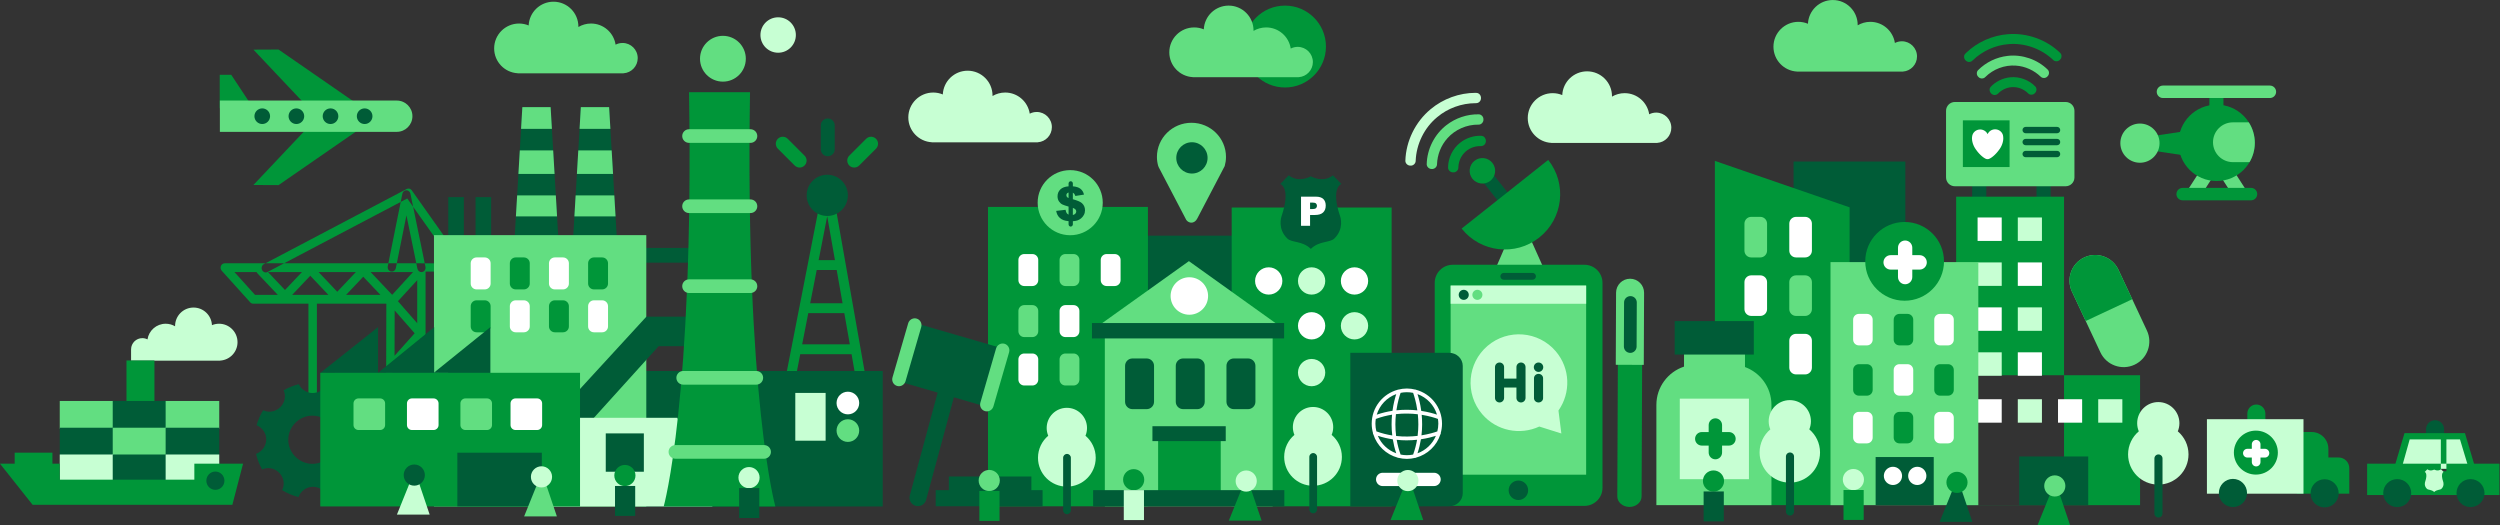 <?xml version="1.0" encoding="UTF-8"?>
<svg width="2531px" height="532px" viewBox="0 0 2531 532" version="1.1" xmlns="http://www.w3.org/2000/svg" xmlns:xlink="http://www.w3.org/1999/xlink">
    <rect x="0" y="0" width="2531" height="532" fill="#333333" stroke="none"/>
    <!-- Generator: Sketch 49 (51002) - http://www.bohemiancoding.com/sketch -->
    <title>NORTAL_Illustrations_V2_P_Seamless Society</title>
    <desc>Created with Sketch.</desc>
    <defs></defs>
    <g id="Page-1" stroke="none" stroke-width="1" fill="none" fill-rule="evenodd">
        <g id="NORTAL_Illustrations_V2_P_Seamless-Society" transform="translate(-1, -68)">
            <path d="M646.63,126.855 C646.63,118.366 639.771,111.497 631.284,111.497 C628.732,111.497 626.341,112.121 624.225,113.212 C622.39,101.11 611.97,91.82 599.345,91.82 C594.665,91.82 590.301,93.119 586.551,95.331 L586.563,94.938 C586.563,81.005 575.267,69.727 561.365,69.727 C547.83,69.727 536.823,80.381 536.203,93.764 C533.21,92.515 529.93,91.822 526.491,91.822 C512.57,91.822 501.28,103.106 501.28,117.008 C501.28,130.465 511.838,141.438 525.112,142.158 L525.112,142.227 L632.314,142.227 L632.314,142.174 C640.316,141.635 646.63,134.993 646.63,126.855" id="Fill-1" fill="#62DE81"></path>
            <path d="M1301.94,73.676 C1324.83,73.676 1343.39,92.234 1343.39,115.126 C1343.39,138.019 1324.83,156.577 1301.94,156.577 C1279.04,156.577 1260.49,138.019 1260.49,115.126 C1260.49,92.234 1279.04,73.676 1301.94,73.676" id="Fill-2" fill="#009639"></path>
            <path d="M1330.15,130.803 C1330.15,122.313 1323.29,115.444 1314.8,115.444 C1312.25,115.444 1309.86,116.068 1307.74,117.16 C1305.91,105.058 1295.49,95.768 1282.86,95.768 C1278.18,95.768 1273.81,97.066 1270.06,99.279 L1270.08,98.886 C1270.08,84.953 1258.78,73.674 1244.88,73.674 C1231.34,73.674 1220.34,84.329 1219.72,97.711 C1216.72,96.462 1213.44,95.77 1210,95.77 C1196.08,95.77 1184.8,107.054 1184.8,120.955 C1184.8,134.413 1195.35,145.385 1208.63,146.106 L1208.63,146.175 L1315.83,146.175 L1315.83,146.122 C1323.83,145.583 1330.15,138.941 1330.15,130.803" id="Fill-3" fill="#62DE81"></path>
            <path d="M732.876,104.269 C745.685,104.269 756.069,114.652 756.069,127.461 C756.069,140.27 745.685,150.653 732.876,150.653 C720.068,150.653 709.684,140.27 709.684,127.461 C709.684,114.652 720.068,104.269 732.876,104.269" id="Fill-4" fill="#62DE81"></path>
            <path d="M788.801,85.519 C798.702,85.519 806.729,93.546 806.729,103.447 C806.729,113.349 798.702,121.376 788.801,121.376 C778.899,121.376 770.872,113.349 770.872,103.447 C770.872,93.546 778.899,85.519 788.801,85.519" id="Fill-5" fill="#C7FFD3"></path>
            <path d="M1941.79,125.148 C1941.79,116.658 1934.94,109.79 1926.45,109.79 C1923.9,109.79 1921.51,110.413 1919.39,111.505 C1917.55,99.403 1907.13,90.112 1894.51,90.112 C1889.83,90.112 1885.46,91.411 1881.71,93.624 L1881.72,93.231 C1881.72,79.3 1870.43,68.02 1856.53,68.02 C1842.99,68.02 1831.98,78.674 1831.36,92.057 C1828.37,90.807 1825.09,90.114 1821.65,90.114 C1807.73,90.114 1796.44,101.398 1796.44,115.3 C1796.44,128.758 1807,139.73 1820.27,140.451 L1820.27,140.52 L1927.48,140.52 L1927.48,140.467 C1935.48,139.93 1941.79,133.286 1941.79,125.148" id="Fill-6" fill="#62DE81"></path>
            <path d="M1065.92,196.719 C1065.92,188.229 1059.06,181.36 1050.58,181.36 C1048.02,181.36 1045.63,181.984 1043.52,183.076 C1041.68,170.974 1031.26,161.683 1018.64,161.683 C1013.96,161.683 1009.59,162.982 1005.84,165.195 L1005.85,164.802 C1005.85,150.869 994.56,139.588 980.66,139.588 C967.122,139.588 956.114,150.245 955.494,163.625 C952.502,162.376 949.223,161.683 945.783,161.683 C931.864,161.683 920.573,172.968 920.573,186.869 C920.573,200.327 931.131,211.299 944.403,212.02 L944.403,212.089 L1051.61,212.089 L1051.61,212.036 C1059.61,211.499 1065.92,204.856 1065.92,196.719" id="Fill-7" fill="#C7FFD3"></path>
            <path d="M2033.96,102.611 C2053.22,101.089 2072.98,108.155 2086.83,121.632 C2088.65,123.476 2088.44,126.721 2086.54,128.436 C2084.81,130.503 2081.32,130.568 2079.5,128.574 C2067.66,117.333 2051,111.331 2034.7,112.661 C2021.16,113.632 2008.08,119.562 1998.31,128.981 C1997.45,129.879 1996.34,130.623 1995.06,130.692 C1991.84,131.093 1988.83,127.751 1989.51,124.593 C1989.69,123.46 1990.41,122.515 1991.24,121.755 C2002.67,110.65 2018.07,103.775 2033.96,102.611" id="Fill-8" fill="#009639"></path>
            <path d="M2033.64,124.573 C2048.39,122.866 2063.76,128.197 2074.28,138.672 C2075.92,140.528 2075.74,143.571 2073.94,145.265 C2072.3,147.296 2068.96,147.551 2067.08,145.727 C2060.34,139.182 2051.27,135.06 2041.89,134.438 C2030.49,133.578 2018.9,137.981 2010.85,146.063 C2008.99,148.048 2005.51,147.851 2003.81,145.762 C2001.99,144.063 2001.81,140.933 2003.54,139.104 C2011.52,131.008 2022.35,125.815 2033.64,124.573" id="Fill-9" fill="#62DE81"></path>
            <path d="M2035.98,146.27 C2045.28,145.275 2054.94,148.776 2061.47,155.472 C2063.26,157.315 2063.08,160.487 2061.22,162.21 C2059.53,164.277 2056.14,164.438 2054.28,162.526 C2050.6,158.801 2045.52,156.47 2040.28,156.224 C2034.32,155.839 2028.32,158.233 2024.13,162.445 C2023.1,163.618 2021.56,164.342 2019.98,164.168 C2016.32,163.941 2013.74,159.064 2016.24,156.107 C2021.3,150.543 2028.52,147.061 2035.98,146.27" id="Fill-10" fill="#009639"></path>
            <path d="M1693.05,197.348 C1693.05,188.859 1686.19,181.99 1677.71,181.99 C1675.15,181.99 1672.76,182.614 1670.65,183.705 C1668.81,171.604 1658.39,162.313 1645.77,162.313 C1641.09,162.313 1636.72,163.612 1632.97,165.824 L1632.99,165.432 C1632.99,151.498 1621.69,140.22 1607.79,140.22 C1594.25,140.22 1583.24,150.875 1582.63,164.257 C1579.63,163.008 1576.35,162.315 1572.91,162.315 C1558.99,162.315 1547.7,173.599 1547.7,187.501 C1547.7,200.958 1558.26,211.931 1571.53,212.651 L1571.53,212.72 L1678.74,212.72 L1678.74,212.667 C1686.74,212.128 1693.05,205.486 1693.05,197.348" id="Fill-11" fill="#C7FFD3"></path>
            <polyline id="Fill-12" fill="#62DE81" points="1551.4 311.917 1564.51 341.155 1514.6 341.155 1527.2 311.917 1551.4 311.917"></polyline>
            <polyline id="Fill-13" fill="#005C37" points="1500.94 250.448 1511.05 242.424 1543.14 282.87 1533.03 290.894 1500.94 250.448"></polyline>
            <path d="M1480.77,299.415 C1499.96,323.614 1535.14,327.676 1559.35,308.479 C1583.55,289.275 1587.6,254.098 1568.41,229.896" id="Fill-14" fill="#009639"></path>
            <path d="M1493.75,230.831 C1499.33,226.398 1507.45,227.329 1511.88,232.91 C1516.32,238.492 1515.39,246.61 1509.81,251.043 C1504.23,255.477 1496.11,254.545 1491.67,248.964 C1487.24,243.383 1488.17,235.264 1493.75,230.831" id="Fill-15" fill="#009639"></path>
            <path d="M1449.33,178.587 C1433.94,191.34 1424.36,210.835 1423.79,230.828 C1423.77,233.507 1426.27,235.767 1428.91,235.674 C1431.69,235.958 1434.33,233.491 1434.24,230.7 C1434.93,213.81 1442.96,197.35 1456.02,186.581 C1466.77,177.541 1480.76,172.506 1494.8,172.46 C1496.09,172.506 1497.45,172.249 1498.46,171.38 C1501.13,169.354 1500.95,164.711 1498.18,162.85 C1497.22,162.145 1496,161.963 1494.85,161.993 C1478.36,161.995 1461.96,167.998 1449.33,178.587" id="Fill-16" fill="#C7FFD3"></path>
            <path d="M1465.4,194.66 C1453.22,204.028 1445.66,219.066 1445.4,234.424 C1445.52,236.993 1447.85,239.124 1450.4,239.081 C1453.08,239.404 1455.74,237.188 1455.83,234.478 C1456.11,224.759 1459.87,215.16 1466.39,207.932 C1474.23,199.081 1486.02,193.989 1497.82,194.18 C1500.62,194.314 1503.07,191.656 1502.83,188.882 C1502.95,186.303 1500.82,183.851 1498.22,183.745 C1486.46,183.488 1474.68,187.448 1465.4,194.66" id="Fill-17" fill="#62DE81"></path>
            <path d="M1623.37,561.846 C1623.37,571.962 1615.17,580.158 1605.06,580.158 L1471.82,580.158 C1461.7,580.158 1453.51,571.962 1453.51,561.846 L1453.51,354.35 C1453.51,344.238 1461.7,336.043 1471.82,336.043 L1605.06,336.043 C1615.17,336.043 1623.37,344.238 1623.37,354.35 L1623.37,561.846 Z M1479.31,212.454 C1471.68,218.425 1467.04,227.986 1467.02,237.669 C1467.02,240.318 1469.44,242.551 1472.06,242.484 C1474.8,242.803 1477.45,240.47 1477.45,237.719 C1477.5,232.291 1479.59,226.904 1483.29,222.943 C1487.44,218.368 1493.62,215.812 1499.77,215.914 C1501.38,216.044 1503.04,215.478 1504.09,214.21 C1506.65,211.388 1505.05,205.915 1501.06,205.522 C1493.29,205.042 1485.42,207.664 1479.31,212.454 Z" id="Fill-18" fill="#009639"></path>
            <polygon id="Fill-19" fill="#62DE81" points="1469.63 548.572 1606.81 548.572 1606.81 357.115 1469.63 357.115"></polygon>
            <polygon id="Fill-20" fill="#C7FFD3" points="1469.63 375.535 1606.81 375.535 1606.81 357.115 1469.63 357.115"></polygon>
            <path d="M1555.98,347.74 C1555.98,349.648 1554.44,351.194 1552.53,351.194 L1523.42,351.194 C1521.51,351.194 1519.96,349.648 1519.96,347.74 C1519.96,345.831 1521.51,344.286 1523.42,344.286 L1552.53,344.286 C1554.44,344.286 1555.98,345.831 1555.98,347.74" id="Fill-21" fill="#005C37"></path>
            <path d="M1538.22,554.494 C1543.67,554.494 1548.09,558.913 1548.09,564.363 C1548.09,569.813 1543.67,574.232 1538.22,574.232 C1532.77,574.232 1528.35,569.813 1528.35,564.363 C1528.35,558.913 1532.77,554.494 1538.22,554.494" id="Fill-22" fill="#005C37"></path>
            <path d="M1576.04,423.643 C1558.48,403.068 1527.56,400.625 1506.98,418.184 C1486.41,435.743 1483.96,466.659 1501.52,487.236 C1516.13,504.345 1539.95,508.867 1559.39,499.827 L1581.72,506.87 L1578.78,483.624 C1591.38,465.769 1590.87,441.031 1576.04,423.643" id="Fill-23" fill="#C7FFD3"></path>
            <path d="M1496.71,361.395 C1499.52,361.395 1501.8,363.677 1501.8,366.493 C1501.8,369.309 1499.52,371.591 1496.71,371.591 C1493.89,371.591 1491.61,369.309 1491.61,366.493 C1491.61,363.677 1493.89,361.395 1496.71,361.395" id="Fill-24" fill="#62DE81"></path>
            <path d="M1482.89,361.395 C1485.71,361.395 1487.99,363.677 1487.99,366.493 C1487.99,369.309 1485.71,371.591 1482.89,371.591 C1480.07,371.591 1477.79,369.309 1477.79,366.493 C1477.79,363.677 1480.07,361.395 1482.89,361.395" id="Fill-25" fill="#005C37"></path>
            <path d="M1540.85,434.997 C1538.31,434.997 1536.24,437.059 1536.24,439.604 L1536.24,451.281 L1523.74,451.281 L1523.74,439.604 C1523.74,437.059 1521.68,434.997 1519.14,434.997 C1516.59,434.997 1514.53,437.059 1514.53,439.604 L1514.53,470.857 C1514.53,473.397 1516.59,475.46 1519.14,475.46 C1521.68,475.46 1523.74,473.397 1523.74,470.857 L1523.74,460.325 L1536.24,460.325 L1536.24,470.857 C1536.24,473.397 1538.31,475.46 1540.85,475.46 C1543.39,475.46 1545.45,473.397 1545.45,470.857 L1545.45,439.604 C1545.45,437.059 1543.39,434.997 1540.85,434.997 Z M1558.61,446.508 C1556.07,446.508 1554.01,448.458 1554.01,450.868 L1554.01,471.106 C1554.01,473.512 1556.07,475.462 1558.61,475.462 C1561.16,475.462 1563.22,473.512 1563.22,471.106 L1563.22,450.868 C1563.22,448.458 1561.16,446.508 1558.61,446.508 Z" id="Fill-26" fill="#005C37"></path>
            <path d="M1558.61,434.997 C1561.25,434.997 1563.38,437.132 1563.38,439.765 C1563.38,442.399 1561.25,444.534 1558.61,444.534 C1555.98,444.534 1553.84,442.399 1553.84,439.765 C1553.84,437.132 1555.98,434.997 1558.61,434.997" id="Fill-27" fill="#005C37"></path>
            <path d="M870.819,235.558 C868.06,238.315 863.585,238.315 860.825,235.558 C858.066,232.8 858.066,228.323 860.825,225.566 L877.878,208.514 C880.635,205.751 885.11,205.751 887.869,208.514 C890.629,211.271 890.629,215.748 887.869,218.508 L870.819,235.558 Z M805.541,235.558 C808.3,238.315 812.775,238.315 815.532,235.558 C818.292,232.8 818.292,228.323 815.532,225.566 L798.48,208.514 C795.723,205.751 791.248,205.751 788.487,208.514 C785.728,211.271 785.728,215.748 788.487,218.508 L805.541,235.558 Z" id="Fill-28" fill="#009639"></path>
            <path d="M846.079,219.125 C846.079,223.028 842.915,226.194 839.013,226.194 C835.111,226.194 831.947,223.028 831.947,219.125 L831.947,195.013 C831.947,191.111 835.111,187.945 839.013,187.945 C842.915,187.945 846.079,191.111 846.079,195.013 L846.079,219.125" id="Fill-29" fill="#005C37"></path>
            <path d="M804.741,459.427 L811.164,426.58 L863.109,426.58 L868.905,459.427 L804.741,459.427 Z M838.472,286.962 L846.308,331.375 L829.785,331.375 L838.472,286.962 Z M827.835,341.353 L848.071,341.353 L854.012,375.028 L821.248,375.028 L827.835,341.353 Z M819.296,385.005 L855.773,385.005 L861.349,416.601 L813.116,416.601 L819.297,385.005 L819.296,385.005 Z M879.642,462.855 L847.301,279.589 C846.881,277.203 844.808,275.468 842.388,275.468 L834.658,275.468 C832.272,275.468 830.219,277.154 829.761,279.497 L793.785,463.453 C793.5,464.914 793.882,466.43 794.831,467.584 C795.778,468.735 797.192,469.402 798.682,469.402 L874.901,469.402 C877.658,469.402 879.891,467.166 879.891,464.413 C879.889,463.87 879.804,463.349 879.642,462.855 Z" id="Fill-30" fill="#009639"></path>
            <path d="M838.523,244.901 C850.049,244.901 859.393,254.245 859.393,265.771 C859.393,277.296 850.049,286.64 838.523,286.64 C826.998,286.64 817.654,277.296 817.654,265.771 C817.654,254.245 826.998,244.901 838.523,244.901" id="Fill-31" fill="#005C37"></path>
            <path d="M222.777,395.747 C220.227,395.747 217.795,396.264 215.576,397.188 C215.117,387.27 206.957,379.366 196.92,379.366 C186.613,379.366 178.24,387.728 178.24,398.061 L178.248,398.349 C175.467,396.71 172.232,395.747 168.763,395.747 C159.4,395.747 151.674,402.636 150.314,411.611 C148.745,410.801 146.972,410.335 145.079,410.335 C138.838,410.335 133.791,415.347 133.708,421.569 L133.698,421.569 L133.698,433.157 L149.55,433.157 L149.55,433.118 L223.8,433.118 L223.8,433.068 C233.643,432.533 241.469,424.397 241.469,414.421 C241.469,404.112 233.096,395.747 222.777,395.747" id="Fill-32" fill="#C7FFD3"></path>
            <path d="M1662.94,570.596 C1662.92,576.49 1657.39,581.251 1650.6,581.226 C1643.81,581.192 1638.32,576.39 1638.35,570.494 L1638.98,420.668 C1639,414.775 1644.53,410.018 1651.32,410.043 C1658.11,410.073 1663.59,414.877 1663.57,420.771 L1662.94,570.596 Z M129.054,478.967 L157.345,478.967 L157.345,432.91 L129.054,432.91 L129.054,478.967 Z" id="Fill-33" fill="#009639"></path>
            <path d="M1665.13,437.407 L1665.16,436.88 L1665.47,364.422 C1665.5,356.59 1659.18,350.217 1651.35,350.186 C1643.52,350.15 1637.15,356.474 1637.11,364.302 L1636.81,436.763 L1636.83,437.29 L1665.13,437.407" id="Fill-34" fill="#62DE81"></path>
            <path d="M650.13,580.77 L894.659,580.77 L894.659,443.593 L650.13,443.593 L650.13,580.77 Z M1657.89,418.871 C1657.88,422.417 1654.98,425.29 1651.43,425.271 C1647.88,425.258 1645.01,422.364 1645.02,418.813 L1645.21,374.181 C1645.22,370.63 1648.12,367.762 1651.67,367.78 C1655.22,367.794 1658.09,370.688 1658.08,374.236 L1657.89,418.871 Z" id="Fill-35" fill="#005C37"></path>
            <polygon id="Fill-36" fill="#009639" points="313.261 469.264 321.814 469.264 321.814 370.573 313.261 370.573"></polygon>
            <path d="M292.838,513.193 C292.838,499.898 303.935,488.803 317.233,488.803 C330.528,488.803 341.625,499.898 341.625,513.193 C341.625,526.493 330.528,537.592 317.233,537.592 C303.935,537.592 292.838,526.493 292.838,513.193 Z M260.222,527.516 C261.525,533.117 263.627,538.407 266.403,543.265 C268.315,542.404 270.425,541.927 272.63,541.927 C281.112,541.927 288.196,549.005 288.196,557.494 C288.196,559.884 287.629,562.17 286.63,564.213 C291.689,567.343 297.263,569.73 303.2,571.218 C305.37,565.212 311.173,560.82 317.852,560.82 C324.474,560.82 330.246,565.139 332.459,571.06 C338.043,569.607 343.313,567.352 348.123,564.422 C347.331,562.569 346.891,560.536 346.891,558.42 C346.891,549.935 353.971,542.856 362.457,542.856 C364.498,542.856 366.452,543.269 368.25,544.009 C371.156,539.094 373.366,533.715 374.744,528.011 C369.323,525.56 365.483,520.07 365.483,513.817 C365.483,507.618 369.262,502.176 374.61,499.688 C373.08,493.629 370.616,487.946 367.372,482.803 C365.648,483.481 363.781,483.847 361.837,483.847 C353.353,483.847 346.273,476.769 346.273,468.283 C346.273,466.528 346.579,464.837 347.138,463.252 C342.342,460.461 337.113,458.317 331.576,456.963 C329.052,462.198 323.663,465.887 317.542,465.887 C311.424,465.887 306.037,462.198 303.507,456.963 C298.055,458.302 292.905,460.398 288.168,463.135 C288.981,465.009 289.435,467.063 289.435,469.215 C289.435,477.7 282.357,484.774 273.872,484.774 C271.572,484.774 269.379,484.253 267.399,483.33 C264.53,487.994 262.287,493.083 260.797,498.489 C266.466,500.833 270.542,506.453 270.542,512.892 C270.538,519.536 266.187,525.323 260.222,527.516 Z" id="Fill-37" fill="#005C37"></path>
            <path d="M270.031,343.83 C270.638,343.83 271.254,343.684 271.841,343.375 L413.302,268.937 L464.427,341.179 C465.81,343.137 468.407,343.516 470.221,342.02 C472.04,340.531 472.387,337.732 471.003,335.774 L417.821,260.631 C416.622,258.943 414.493,258.395 412.718,259.328 L268.209,335.366 C266.156,336.445 265.303,339.112 266.308,341.327 C267.026,342.906 268.499,343.826 270.031,343.83 Z M238.386,343.468 L260.732,343.468 C260.929,343.873 261.17,344.262 261.492,344.602 L282.27,366.548 L259.196,366.548 L238.386,343.468 Z M400.182,529.369 L400.244,505.575 L421.517,529.519 L400.182,529.369 Z M289.518,361.598 L272.354,343.466 L306.682,343.466 L289.518,361.598 Z M333.483,366.548 L296.762,366.548 L315.122,347.158 L333.483,366.548 Z M342.417,363.376 L323.565,343.468 L361.266,343.468 L342.417,363.376 Z M386.174,366.548 L351.348,366.548 L368.759,348.16 L386.174,366.548 Z M400.291,486.608 L400.398,443.709 L419.299,465.139 L400.291,486.608 Z M423.401,518.61 L403.422,496.126 L423.401,473.565 L423.401,518.61 Z M398.043,366.479 L376.256,343.468 L419.117,343.468 L398.043,366.479 Z M423.401,351.618 L423.401,395.25 L403.869,372.943 L423.401,351.618 Z M423.401,456.708 L405.107,435.968 L423.401,415.454 L423.401,456.708 Z M400.555,382.29 L420.778,405.389 L400.437,428.201 L400.555,382.29 Z M225.481,342.085 L254.331,374.083 C255.128,374.965 256.234,375.466 257.39,375.466 L392.131,375.466 L391.733,533.789 C391.723,536.24 393.602,538.241 395.925,538.253 L427.595,538.476 L427.623,538.476 C428.738,538.476 429.803,538.015 430.595,537.182 C431.393,536.345 431.844,535.208 431.844,534.02 L431.844,342.936 L490.708,342.936 L490.708,334.616 L428.193,334.616 L427.623,334.551 L228.543,334.551 C226.851,334.551 225.325,335.615 224.662,337.257 C223.993,338.895 224.317,340.792 225.481,342.085 Z M427.662,343.472 C427.956,343.472 428.25,343.437 428.548,343.368 C430.806,342.851 432.234,340.5 431.746,338.125 L416.524,264.091 C416.105,262.06 414.341,260.602 412.43,260.617 C410.462,260.625 408.767,262.074 408.356,264.105 L393.568,337.61 C393.089,339.997 394.53,342.337 396.783,342.841 C399.031,343.342 401.256,341.826 401.736,339.448 L412.487,286.021 L423.584,339.993 C424.01,342.061 425.74,343.472 427.662,343.472 Z" id="Fill-38" fill="#009639"></path>
            <path d="M620.623,319.015 L727.21,319.015 L727.21,333.943 L630.492,333.943 L620.623,319.015 Z M454.822,313.316 L470.613,313.316 L470.613,267.591 L454.822,267.591 L454.822,313.316 Z M482.455,313.316 L498.246,313.316 L498.246,267.591 L482.455,267.591 L482.455,313.316 Z" id="Fill-39" fill="#005C37"></path>
            <path d="M566.343,310.355 L521.932,310.355 L529.827,176.467 L558.448,176.467 L566.343,310.355 Z M625.558,310.355 L581.147,310.355 L589.042,176.467 L617.662,176.467 L625.558,310.355 Z" id="Fill-40" fill="#005C37"></path>
            <path d="M440.348,580.773 L655.311,580.773 L655.311,306.076 L440.348,306.076 L440.348,580.773 Z M559.746,198.485 L558.448,176.467 L529.827,176.467 L528.529,198.485 L559.746,198.485 Z M564.969,287.057 L563.716,265.818 L524.559,265.818 L523.307,287.057 L564.969,287.057 Z M562.435,244.063 L561.03,220.243 L527.247,220.243 L525.842,244.063 L562.435,244.063 Z M621.65,244.063 L620.244,220.243 L586.462,220.243 L585.057,244.063 L621.65,244.063 Z M624.184,287.057 L622.93,265.818 L583.774,265.818 L582.522,287.057 L624.184,287.057 Z M618.961,198.485 L617.662,176.467 L589.042,176.467 L587.743,198.485 L618.961,198.485 Z" id="Fill-41" fill="#62DE81"></path>
            <polyline id="Fill-42" fill="#005C37" points="551.21 502.057 655.42 388.563 721.452 388.563 721.452 418.485 667.802 418.485 590.418 504.122 551.21 502.057"></polyline>
            <polygon id="Fill-43" fill="#C7FFD3" points="806.162 514.161 836.858 514.161 836.858 465.79 806.162 465.79"></polygon>
            <path d="M859.395,492.458 C865.73,492.458 870.866,497.595 870.866,503.93 C870.866,510.266 865.73,515.402 859.395,515.402 C853.059,515.402 847.923,510.266 847.923,503.93 C847.923,497.595 853.059,492.458 859.395,492.458" id="Fill-44" fill="#62DE81"></path>
            <path d="M859.395,464.551 C865.73,464.551 870.866,469.687 870.866,476.022 C870.866,482.358 865.73,487.495 859.395,487.495 C853.059,487.495 847.923,482.358 847.923,476.022 C847.923,469.687 853.059,464.551 859.395,464.551" id="Fill-45" fill="#FFFFFF"></path>
            <path d="M616.561,398.477 C616.561,401.757 613.906,404.422 610.634,404.422 L602.324,404.422 C599.047,404.422 596.396,401.757 596.396,398.477 L596.396,377.987 C596.396,374.706 599.047,372.042 602.324,372.042 L610.634,372.042 C613.906,372.042 616.561,374.706 616.561,377.987 L616.561,398.477" id="Fill-46" fill="#FFFFFF"></path>
            <path d="M576.942,398.477 C576.942,401.757 574.287,404.422 571.015,404.422 L562.705,404.422 C559.428,404.422 556.778,401.757 556.778,398.477 L556.778,377.987 C556.778,374.706 559.428,372.042 562.705,372.042 L571.015,372.042 C574.287,372.042 576.942,374.706 576.942,377.987 L576.942,398.477" id="Fill-47" fill="#009639"></path>
            <path d="M537.326,398.477 C537.326,401.757 534.671,404.422 531.398,404.422 L523.089,404.422 C519.812,404.422 517.161,401.757 517.161,398.477 L517.161,377.987 C517.161,374.706 519.812,372.042 523.089,372.042 L531.398,372.042 C534.671,372.042 537.326,374.706 537.326,377.987 L537.326,398.477" id="Fill-48" fill="#FFFFFF"></path>
            <path d="M616.561,355.053 C616.561,358.333 613.906,360.998 610.634,360.998 L602.324,360.998 C599.047,360.998 596.396,358.333 596.396,355.053 L596.396,334.563 C596.396,331.282 599.047,328.617 602.324,328.617 L610.634,328.617 C613.906,328.617 616.561,331.282 616.561,334.563 L616.561,355.053 Z M497.709,398.477 C497.709,401.757 495.054,404.422 491.781,404.422 L483.472,404.422 C480.196,404.422 477.545,401.757 477.545,398.477 L477.545,377.987 C477.545,374.706 480.196,372.042 483.472,372.042 L491.781,372.042 C495.054,372.042 497.709,374.706 497.709,377.987 L497.709,398.477 Z" id="Fill-49" fill="#009639"></path>
            <path d="M576.942,355.053 C576.942,358.333 574.287,360.998 571.015,360.998 L562.705,360.998 C559.428,360.998 556.778,358.333 556.778,355.053 L556.778,334.563 C556.778,331.282 559.428,328.617 562.705,328.617 L571.015,328.617 C574.287,328.617 576.942,331.282 576.942,334.563 L576.942,355.053" id="Fill-50" fill="#FFFFFF"></path>
            <path d="M537.326,355.053 C537.326,358.333 534.671,360.998 531.398,360.998 L523.089,360.998 C519.812,360.998 517.161,358.333 517.161,355.053 L517.161,334.563 C517.161,331.282 519.812,328.617 523.089,328.617 L531.398,328.617 C534.671,328.617 537.326,331.282 537.326,334.563 L537.326,355.053" id="Fill-51" fill="#009639"></path>
            <path d="M497.709,355.053 C497.709,358.333 495.054,360.998 491.781,360.998 L483.472,360.998 C480.196,360.998 477.545,358.333 477.545,355.053 L477.545,334.563 C477.545,331.282 480.196,328.617 483.472,328.617 L491.781,328.617 C495.054,328.617 497.709,331.282 497.709,334.563 L497.709,355.053" id="Fill-52" fill="#FFFFFF"></path>
            <polyline id="Fill-53" fill="#C7FFD3" points="722.275 580.77 552.526 580.77 552.526 490.96 686.746 490.96 722.275 580.77"></polyline>
            <polygon id="Fill-54" fill="#005C37" points="614.267 545.588 652.83 545.588 652.83 506.767 614.267 506.767"></polygon>
            <path d="M315.129,179.181 L257.575,118.263 L282.99,118.144 L371.377,179.262 L315.129,179.181 Z M315.135,194.368 L257.575,255.282 L282.996,255.406 L371.379,194.291 L315.135,194.368 Z M223.45,177.44 L223.45,143.749 L235.112,143.749 L253.687,171.819 L223.45,177.44 Z" id="Fill-55" fill="#009639"></path>
            <path d="M223.596,169.806 L402.703,169.806 C411.457,169.806 418.541,176.903 418.541,185.646 C418.541,194.397 411.455,201.483 402.703,201.483 L223.596,201.483" id="Fill-56" fill="#62DE81"></path>
            <path d="M370.165,177.725 C374.536,177.725 378.079,181.271 378.079,185.646 C378.079,190.02 374.536,193.566 370.165,193.566 C365.793,193.566 362.25,190.02 362.25,185.646 C362.25,181.271 365.793,177.725 370.165,177.725" id="Fill-57" fill="#005C37"></path>
            <path d="M335.613,177.725 C339.988,177.725 343.534,181.271 343.534,185.646 C343.534,190.02 339.988,193.566 335.613,193.566 C331.238,193.566 327.692,190.02 327.692,185.646 C327.692,181.271 331.238,177.725 335.613,177.725" id="Fill-58" fill="#005C37"></path>
            <path d="M301.055,177.727 C305.428,177.727 308.974,181.272 308.974,185.646 C308.974,190.019 305.428,193.564 301.055,193.564 C296.681,193.564 293.136,190.019 293.136,185.646 C293.136,181.272 296.681,177.727 301.055,177.727" id="Fill-59" fill="#005C37"></path>
            <path d="M266.499,177.727 C270.873,177.727 274.418,181.272 274.418,185.646 C274.418,190.019 270.873,193.564 266.499,193.564 C262.126,193.564 258.58,190.019 258.58,185.646 C258.58,181.272 262.126,177.727 266.499,177.727" id="Fill-60" fill="#005C37"></path>
            <path d="M497.454,445.894 L497.454,399.182 L440.075,445.485 L497.454,445.894 Z M440.557,445.894 L440.557,399.182 L383.67,445.485 L440.557,445.894 Z M383.713,445.894 L383.713,399.182 L325.347,445.485 L383.713,445.894 Z" id="Fill-61" fill="#005C37"></path>
            <polygon id="Fill-62" fill="#009639" points="325.248 580.708 588.219 580.708 588.219 445.417 325.248 445.417"></polygon>
            <path d="M390.886,498.301 C390.886,501.096 388.626,503.352 385.831,503.352 L363.945,503.352 C361.154,503.352 358.89,501.096 358.89,498.301 L358.89,476.403 C358.89,473.621 361.152,471.356 363.945,471.356 L385.831,471.356 C388.626,471.356 390.886,473.619 390.886,476.403 L390.886,498.301" id="Fill-63" fill="#62DE81"></path>
            <path d="M549.852,498.301 C549.852,501.096 547.59,503.352 544.801,503.352 L522.913,503.352 C520.122,503.352 517.858,501.096 517.858,498.301 L517.858,476.403 C517.858,473.621 520.12,471.356 522.913,471.356 L544.801,471.356 C547.592,471.356 549.852,473.619 549.852,476.403 L549.852,498.301" id="Fill-64" fill="#FFFFFF"></path>
            <path d="M499.116,498.301 C499.116,501.096 496.858,503.352 494.063,503.352 L472.177,503.352 C469.386,503.352 467.123,501.096 467.123,498.301 L467.123,476.403 C467.123,473.621 469.385,471.356 472.177,471.356 L494.063,471.356 C496.858,471.356 499.116,473.619 499.116,476.403 L499.116,498.301" id="Fill-65" fill="#62DE81"></path>
            <path d="M445,498.301 C445,501.096 442.74,503.352 439.945,503.352 L418.059,503.352 C415.27,503.352 413.007,501.096 413.007,498.301 L413.007,476.403 C413.007,473.621 415.268,471.356 418.059,471.356 L439.945,471.356 C442.74,471.356 445,473.619 445,476.403 L445,498.301" id="Fill-66" fill="#FFFFFF"></path>
            <polygon id="Fill-67" fill="#005C37" points="464.018 580.613 549.552 580.613 549.552 526.294 464.018 526.294"></polygon>
            <polyline id="Fill-68" fill="#62DE81" points="554.212 559.501 544.208 559.644 531.627 590.798 564.785 590.798 554.212 559.501"></polyline>
            <path d="M549.206,540.067 C555.126,540.067 559.924,544.866 559.924,550.785 C559.924,556.705 555.126,561.503 549.206,561.503 C543.287,561.503 538.489,556.705 538.489,550.785 C538.489,544.866 543.287,540.067 549.206,540.067" id="Fill-69" fill="#C7FFD3"></path>
            <path d="M785.978,580.77 C785.978,580.77 755.384,472.209 760.319,161.332 L698.591,161.332 C703.526,472.209 672.931,580.77 672.931,580.77 L785.978,580.77" id="Fill-70" fill="#009639"></path>
            <path d="M760.764,269.892 L698.589,269.892 C694.772,269.892 691.681,272.983 691.681,276.801 C691.681,280.614 694.772,283.709 698.589,283.709 L760.764,283.709 C764.582,283.709 767.673,280.614 767.673,276.801 C767.673,272.985 764.582,269.892 760.764,269.892 Z M760.764,198.834 L698.589,198.834 C694.772,198.834 691.681,201.925 691.681,205.743 C691.681,209.556 694.772,212.651 698.589,212.651 L760.764,212.651 C764.582,212.651 767.673,209.556 767.673,205.743 C767.673,201.928 764.582,198.834 760.764,198.834 Z M760.764,350.819 L698.589,350.819 C694.772,350.819 691.681,353.91 691.681,357.728 C691.681,361.541 694.772,364.636 698.589,364.636 L760.764,364.636 C764.582,364.636 767.673,361.541 767.673,357.728 C767.673,353.912 764.582,350.819 760.764,350.819 Z M766.686,443.589 L692.668,443.589 C688.85,443.589 685.76,446.68 685.76,450.497 C685.76,454.311 688.85,457.405 692.668,457.405 L766.686,457.405 C770.503,457.405 773.594,454.311 773.594,450.497 C773.594,446.682 770.503,443.589 766.686,443.589 Z M774.581,518.594 L684.772,518.594 C680.955,518.594 677.864,521.685 677.864,525.502 C677.864,529.316 680.955,532.411 684.772,532.411 L774.581,532.411 C778.399,532.411 781.49,529.316 781.49,525.502 C781.49,521.687 778.399,518.594 774.581,518.594 Z" id="Fill-71" fill="#62DE81"></path>
            <path d="M633.642,538.691 C639.562,538.691 644.36,543.49 644.36,549.409 C644.36,555.329 639.562,560.127 633.642,560.127 C627.723,560.127 622.925,555.329 622.925,549.409 C622.925,543.49 627.723,538.691 633.642,538.691" id="Fill-72" fill="#009639"></path>
            <polygon id="Fill-73" fill="#005C37" points="623.639 590.281 644.074 590.281 644.074 559.987 623.639 559.987"></polygon>
            <polyline id="Fill-74" fill="#C7FFD3" points="425.422 557.693 415.418 557.835 402.837 588.988 435.995 588.988 425.422 557.693"></polyline>
            <path d="M420.416,538.255 C426.335,538.255 431.134,543.054 431.134,548.973 C431.134,554.893 426.335,559.691 420.416,559.691 C414.497,559.691 409.698,554.893 409.698,548.973 C409.698,543.054 414.497,538.255 420.416,538.255" id="Fill-75" fill="#005C37"></path>
            <path d="M759.308,540.829 C765.227,540.829 770.026,545.627 770.026,551.547 C770.026,557.466 765.227,562.265 759.308,562.265 C753.388,562.265 748.59,557.466 748.59,551.547 C748.59,545.627 753.388,540.829 759.308,540.829" id="Fill-76" fill="#C7FFD3"></path>
            <polygon id="Fill-77" fill="#005C37" points="749.304 592.421 769.741 592.421 769.741 562.126 749.304 562.126"></polygon>
            <polygon id="Fill-78" fill="#62DE81" points="61.49 502.083 115.804 502.083 115.804 473.94 61.49 473.94"></polygon>
            <polygon id="Fill-79" fill="#005C37" points="115.123 502.083 169.385 502.083 169.385 473.94 115.123 473.94"></polygon>
            <polygon id="Fill-80" fill="#62DE81" points="168.693 502.083 222.965 502.083 222.965 473.94 168.693 473.94"></polygon>
            <polygon id="Fill-81" fill="#005C37" points="61.49 529.17 115.804 529.17 115.804 501.031 61.49 501.031"></polygon>
            <polygon id="Fill-82" fill="#62DE81" points="115.123 529.17 169.385 529.17 169.385 501.031 115.123 501.031"></polygon>
            <polygon id="Fill-83" fill="#005C37" points="168.693 529.17 222.965 529.17 222.965 501.031 168.693 501.031"></polygon>
            <polygon id="Fill-84" fill="#C7FFD3" points="61.49 556.258 115.804 556.258 115.804 528.131 61.49 528.131"></polygon>
            <polygon id="Fill-85" fill="#005C37" points="115.123 556.258 169.385 556.258 169.385 528.131 115.123 528.131"></polygon>
            <polygon id="Fill-86" fill="#C7FFD3" points="168.693 556.258 222.965 556.258 222.965 528.131 168.693 528.131"></polygon>
            <polyline id="Fill-87" fill="#009639" points="15.865 537.393 15.865 526.302 54.09 526.302 54.09 537.422 61.467 537.43 61.528 553.645 197.749 553.645 197.749 537.385 247.094 537.385 236.227 579.062 34.01 579.062 0.949 537.385 15.865 537.393"></polyline>
            <path d="M1140.08,372.681 L1259.49,372.681 L1259.49,306.558 L1140.08,306.558 L1140.08,372.681 Z M209.904,554.667 C209.904,559.776 214.004,563.913 219.054,563.913 C224.106,563.913 228.217,559.776 228.217,554.667 C228.217,549.551 224.106,545.393 219.054,545.393 C214.004,545.393 209.904,549.551 209.904,554.667 Z" id="Fill-88" fill="#005C37"></path>
            <polygon id="Fill-89" fill="#009639" points="1247.96 580.588 1409.88 580.588 1409.88 278.091 1247.96 278.091"></polygon>
            <path d="M1372.3,338.625 C1379.93,338.625 1386.12,344.811 1386.12,352.441 C1386.12,360.072 1379.93,366.258 1372.3,366.258 C1364.67,366.258 1358.48,360.072 1358.48,352.441 C1358.48,344.811 1364.67,338.625 1372.3,338.625" id="Fill-90" fill="#FFFFFF"></path>
            <path d="M1328.87,338.625 C1336.51,338.625 1342.69,344.811 1342.69,352.441 C1342.69,360.072 1336.51,366.258 1328.87,366.258 C1321.24,366.258 1315.06,360.072 1315.06,352.441 C1315.06,344.811 1321.24,338.625 1328.87,338.625" id="Fill-91" fill="#C7FFD3"></path>
            <path d="M1285.45,338.625 C1293.08,338.625 1299.27,344.811 1299.27,352.441 C1299.27,360.072 1293.08,366.258 1285.45,366.258 C1277.82,366.258 1271.63,360.072 1271.63,352.441 C1271.63,344.811 1277.82,338.625 1285.45,338.625" id="Fill-92" fill="#FFFFFF"></path>
            <path d="M1328.87,431.395 C1336.51,431.395 1342.69,437.581 1342.69,445.211 C1342.69,452.842 1336.51,459.028 1328.87,459.028 C1321.24,459.028 1315.06,452.842 1315.06,445.211 C1315.06,437.581 1321.24,431.395 1328.87,431.395" id="Fill-93" fill="#C7FFD3"></path>
            <path d="M1372.3,384.022 C1379.93,384.022 1386.12,390.208 1386.12,397.839 C1386.12,405.47 1379.93,411.656 1372.3,411.656 C1364.67,411.656 1358.48,405.47 1358.48,397.839 C1358.48,390.208 1364.67,384.022 1372.3,384.022" id="Fill-94" fill="#C7FFD3"></path>
            <path d="M1328.87,384.022 C1336.51,384.022 1342.69,390.208 1342.69,397.839 C1342.69,405.47 1336.51,411.656 1328.87,411.656 C1321.24,411.656 1315.06,405.47 1315.06,397.839 C1315.06,390.208 1321.24,384.022 1328.87,384.022" id="Fill-95" fill="#FFFFFF"></path>
            <polygon id="Fill-96" fill="#009639" points="1001.24 580.59 1163.15 580.59 1163.15 277.487 1001.24 277.487"></polygon>
            <path d="M1084.48,240.229 C1102.68,240.229 1117.43,254.985 1117.43,273.187 C1117.43,291.388 1102.68,306.144 1084.48,306.144 C1066.27,306.144 1051.52,291.388 1051.52,273.187 C1051.52,254.985 1066.27,240.229 1084.48,240.229" id="Fill-97" fill="#62DE81"></path>
            <path d="M1328.15,246.53 C1328.15,246.53 1340.23,253.646 1350.46,245.503 L1359.03,254.273 C1359.03,254.273 1347.75,257.72 1357.88,287.384 C1357.88,287.384 1362.11,299.677 1351.83,309.528 C1347.3,313.865 1336.57,311.717 1328.22,319.863 L1328.09,319.98 L1327.96,319.863 C1319.6,311.717 1308.87,313.865 1304.34,309.528 C1294.06,299.679 1298.29,287.384 1298.29,287.384 C1308.42,257.72 1297.14,254.273 1297.14,254.273 L1305.71,245.503 C1315.94,253.646 1328.05,246.514 1328.05,246.514 L1328.15,246.53" id="Fill-98" fill="#005C37"></path>
            <path d="M1135.48,351.632 C1135.48,354.917 1132.83,357.581 1129.57,357.581 L1121.29,357.581 C1118.02,357.581 1115.38,354.917 1115.38,351.632 L1115.38,331.146 C1115.38,327.861 1118.02,325.201 1121.29,325.201 L1129.57,325.201 C1132.83,325.201 1135.48,327.861 1135.48,331.146 L1135.48,351.632 Z M1327.31,279.672 L1329.54,279.672 C1331.29,279.672 1332.53,279.369 1333.24,278.759 C1333.95,278.148 1334.3,277.371 1334.3,276.414 C1334.3,275.488 1334,274.707 1333.38,274.063 C1332.76,273.419 1331.6,273.1 1329.9,273.1 L1327.31,273.1 L1327.31,279.672 Z M1318.15,267.105 L1333.3,267.105 C1336.59,267.105 1339.07,267.891 1340.71,269.46 C1342.35,271.025 1343.17,273.257 1343.17,276.155 C1343.17,279.127 1342.28,281.457 1340.49,283.133 C1338.7,284.806 1335.97,285.641 1332.29,285.641 L1327.31,285.641 L1327.31,296.582 L1318.16,296.582 L1318.16,267.105 L1318.15,267.105 Z" id="Fill-99" fill="#FFFFFF"></path>
            <path d="M1093.79,452.325 C1093.79,455.605 1091.15,458.27 1087.89,458.27 L1079.61,458.27 C1076.35,458.27 1073.71,455.605 1073.71,452.325 L1073.71,431.838 C1073.71,428.55 1076.35,425.885 1079.61,425.885 L1087.89,425.885 C1091.15,425.885 1093.79,428.55 1093.79,431.838 L1093.79,452.325" id="Fill-100" fill="#62DE81"></path>
            <path d="M1093.79,403.311 C1093.79,406.595 1091.15,409.256 1087.89,409.256 L1079.61,409.256 C1076.35,409.256 1073.71,406.595 1073.71,403.311 L1073.71,382.829 C1073.71,379.54 1076.35,376.879 1079.61,376.879 L1087.89,376.879 C1091.15,376.879 1093.79,379.54 1093.79,382.829 L1093.79,403.311" id="Fill-101" fill="#FFFFFF"></path>
            <path d="M1093.79,351.632 C1093.79,354.917 1091.15,357.581 1087.89,357.581 L1079.61,357.581 C1076.35,357.581 1073.71,354.917 1073.71,351.632 L1073.71,331.146 C1073.71,327.861 1076.35,325.201 1079.61,325.201 L1087.89,325.201 C1091.15,325.201 1093.79,327.861 1093.79,331.146 L1093.79,351.632" id="Fill-102" fill="#62DE81"></path>
            <path d="M1052.12,452.325 C1052.12,455.605 1049.48,458.27 1046.22,458.27 L1037.93,458.27 C1034.67,458.27 1032.03,455.605 1032.03,452.325 L1032.03,431.838 C1032.03,428.55 1034.67,425.885 1037.93,425.885 L1046.22,425.885 C1049.48,425.885 1052.12,428.55 1052.12,431.838 L1052.12,452.325" id="Fill-103" fill="#FFFFFF"></path>
            <path d="M1052.12,403.311 C1052.12,406.595 1049.48,409.256 1046.22,409.256 L1037.93,409.256 C1034.67,409.256 1032.03,406.595 1032.03,403.311 L1032.03,382.829 C1032.03,379.54 1034.67,376.879 1037.93,376.879 L1046.22,376.879 C1049.48,376.879 1052.12,379.54 1052.12,382.829 L1052.12,403.311" id="Fill-104" fill="#62DE81"></path>
            <path d="M1052.12,351.632 C1052.12,354.917 1049.48,357.581 1046.22,357.581 L1037.93,357.581 C1034.67,357.581 1032.03,354.917 1032.03,351.632 L1032.03,331.146 C1032.03,327.861 1034.67,325.201 1037.93,325.201 L1046.22,325.201 C1049.48,325.201 1052.12,327.861 1052.12,331.146 L1052.12,351.632" id="Fill-105" fill="#FFFFFF"></path>
            <path d="M1113.57,397.455 L1204.65,332.372 L1295.63,397.455 L1113.57,397.455 Z M1119.53,580.535 L1289.42,580.535 L1289.42,405.824 L1119.53,405.824 L1119.53,580.535 Z" id="Fill-106" fill="#62DE81"></path>
            <polygon id="Fill-107" fill="#005C37" points="1106.5 410.624 1301.05 410.624 1301.05 395.052 1106.5 395.052"></polygon>
            <path d="M1205.09,348.687 C1215.57,348.687 1224.07,357.182 1224.07,367.662 C1224.07,378.141 1215.57,386.636 1205.09,386.636 C1194.61,386.636 1186.12,378.141 1186.12,367.662 C1186.12,357.182 1194.61,348.687 1205.09,348.687" id="Fill-108" fill="#FFFFFF"></path>
            <polygon id="Fill-109" fill="#009639" points="1173.48 570.496 1236.88 570.496 1236.88 506.484 1173.48 506.484"></polygon>
            <polygon id="Fill-110" fill="#005C37" points="1167.72 514.581 1241.93 514.581 1241.93 499.499 1167.72 499.499"></polygon>
            <path d="M1240.9,236.079 C1241.72,233.142 1242.2,230.08 1242.2,226.889 C1242.2,207.79 1226.54,192.305 1207.23,192.305 C1187.92,192.305 1172.27,207.792 1172.27,226.889 C1172.27,230.046 1172.74,233.084 1173.56,235.998 L1173.71,236.345 L1174.08,237.287 L1200.86,288.521 C1201.89,291.393 1204.32,293.406 1207.14,293.406 C1209.7,293.406 1211.91,291.729 1213.07,289.277 L1213.08,289.281 L1240.74,236.404 L1240.82,236.404 L1240.89,236.138 L1240.91,236.081 L1240.9,236.081 L1240.9,236.079" id="Fill-111" fill="#62DE81"></path>
            <path d="M1207.71,212 C1216.46,212 1223.55,219.095 1223.55,227.848 C1223.55,236.6 1216.46,243.696 1207.71,243.696 C1198.95,243.696 1191.86,236.6 1191.86,227.848 C1191.86,219.095 1198.95,212 1207.71,212" id="Fill-112" fill="#005C37"></path>
            <path d="M1468.1,425.181 L1368.05,425.181 L1368.05,580.58 L1468.1,580.58 C1475.71,580.58 1481.89,574.635 1481.89,567.306 L1481.89,438.449 C1481.89,431.12 1475.71,425.181 1468.1,425.181" id="Fill-113" fill="#005C37"></path>
            <path d="M1459.57,553.363 C1459.57,557.08 1456.56,560.098 1452.84,560.098 L1400.8,560.098 C1397.09,560.098 1394.08,557.08 1394.08,553.363 C1394.08,549.642 1397.09,546.632 1400.8,546.632 L1452.84,546.632 C1456.56,546.632 1459.57,549.642 1459.57,553.363 Z M1436.07,526.921 C1437.67,522.064 1438.8,517.307 1439.54,512.712 C1445.96,511.761 1451.17,510.365 1454.7,509.23 C1451.26,517.441 1444.48,523.886 1436.07,526.921 Z M1418.96,528.193 C1417.11,523.116 1415.84,518.108 1415.01,513.269 C1418.43,513.624 1421.76,513.804 1424.92,513.804 C1428.72,513.804 1432.29,513.577 1435.62,513.217 C1434.79,518.075 1433.51,523.09 1431.66,528.191 C1429.61,528.611 1427.48,528.83 1425.31,528.83 C1423.13,528.832 1421.01,528.613 1418.96,528.193 Z M1395.91,509.207 C1401.11,510.914 1406.19,512.051 1411.08,512.773 C1411.82,517.353 1412.95,522.092 1414.55,526.925 C1406.14,523.886 1399.35,517.434 1395.91,509.207 Z M1414.56,466.984 C1413.33,470.747 1411.75,476.595 1410.76,483.904 C1405.62,484.68 1400.28,485.931 1394.81,487.806 C1397.72,478.123 1405.11,470.393 1414.56,466.984 Z M1431.64,465.713 C1432.7,468.682 1434.69,475.004 1435.91,483.458 C1429.66,482.763 1422.47,482.568 1414.72,483.397 C1415.94,474.968 1417.92,468.678 1418.98,465.713 C1421.03,465.297 1423.14,465.078 1425.31,465.078 C1427.47,465.078 1429.59,465.297 1431.64,465.713 Z M1455.8,487.777 C1452.35,486.612 1446.83,485.039 1439.87,483.983 C1438.89,476.638 1437.29,470.768 1436.06,466.986 C1445.5,470.389 1452.89,478.107 1455.8,487.777 Z M1440.32,487.942 C1448.26,489.222 1454.12,491.142 1456.75,492.109 C1456.99,493.694 1457.16,495.309 1457.16,496.959 C1457.16,499.649 1456.79,502.253 1456.15,504.75 C1453.27,505.778 1447.62,507.548 1440.11,508.737 C1441,501.177 1440.9,494.144 1440.32,487.942 Z M1414.24,487.275 C1422.39,486.35 1429.93,486.616 1436.4,487.397 C1437.07,493.852 1437.21,501.288 1436.2,509.271 C1429.83,510.027 1422.43,510.282 1414.43,509.388 C1413.41,501.311 1413.55,493.789 1414.24,487.275 Z M1393.46,496.959 C1393.46,495.317 1393.62,493.72 1393.86,492.137 C1399.47,490.055 1405,488.667 1410.31,487.818 C1409.71,494.083 1409.61,501.203 1410.52,508.859 C1405.33,508.05 1399.94,506.719 1394.45,504.726 C1393.83,502.237 1393.46,499.641 1393.46,496.959 Z M1459.51,506.751 C1460.4,503.636 1460.91,500.36 1460.91,496.959 C1460.91,480.474 1449.66,466.619 1434.46,462.555 L1434.36,462.324 L1434.06,462.455 C1431.25,461.742 1428.33,461.321 1425.31,461.321 C1422.29,461.321 1419.36,461.742 1416.56,462.455 L1416.26,462.324 L1416.16,462.555 C1400.96,466.611 1389.71,480.474 1389.71,496.959 C1389.71,500.385 1390.22,503.686 1391.12,506.82 L1390.89,507.41 L1391.32,507.568 C1394.94,519.157 1404.35,528.189 1416.13,531.339 L1416.24,531.651 L1416.66,531.477 C1419.44,532.178 1422.32,532.586 1425.31,532.586 C1428.3,532.586 1431.19,532.178 1433.96,531.477 L1434.39,531.651 L1434.5,531.339 C1446.27,528.189 1455.67,519.172 1459.29,507.596 L1459.79,507.385 L1459.51,506.751 Z" id="Fill-114" fill="#FFFFFF"></path>
            <path d="M931.135,396.108 L914.066,454.976 L950.285,465.484 L922.077,569.631 C920.844,574.193 923.534,578.886 928.095,580.124 C932.657,581.358 937.355,578.664 938.588,574.102 L966.719,470.241 L967.568,470.488 L1005.18,481.397 L1022.25,422.526 L931.135,396.108 Z M1220.67,474.733 C1220.67,478.867 1217.32,482.22 1213.18,482.22 L1198.82,482.22 C1194.69,482.22 1191.34,478.867 1191.34,474.733 L1191.34,438.388 C1191.34,434.25 1194.69,430.901 1198.82,430.901 L1213.18,430.901 C1217.32,430.901 1220.67,434.25 1220.67,438.388 L1220.67,474.733 Z M1169.35,474.733 C1169.35,478.867 1166,482.22 1161.86,482.22 L1147.51,482.22 C1143.37,482.22 1140.02,478.867 1140.02,474.733 L1140.02,438.388 C1140.02,434.25 1143.37,430.901 1147.51,430.901 L1161.86,430.901 C1166,430.901 1169.35,434.25 1169.35,438.388 L1169.35,474.733 Z M1271.99,474.733 C1271.99,478.867 1268.64,482.22 1264.5,482.22 L1250.14,482.22 C1246.01,482.22 1242.66,478.867 1242.66,474.733 L1242.66,438.388 C1242.66,434.25 1246.01,430.901 1250.14,430.901 L1264.5,430.901 C1268.64,430.901 1271.99,434.25 1271.99,438.388 L1271.99,474.733 Z" id="Fill-115" fill="#005C37"></path>
            <path d="M1006.73,479.445 C1005.66,483.138 1001.83,485.278 998.19,484.222 C994.54,483.166 992.46,479.311 993.53,475.622 L1009.42,420.807 C1010.5,417.106 1014.32,414.97 1017.97,416.026 C1021.61,417.082 1023.69,420.937 1022.62,424.634 L1006.73,479.445" id="Fill-116" fill="#62DE81"></path>
            <path d="M1107.68,580.535 L1301.26,580.535 L1301.26,564.223 L1107.68,564.223 L1107.68,580.535 Z M1045.16,564.223 L1045.16,550.406 L961.621,550.406 L961.621,564.223 L948.298,564.223 L948.298,580.535 L1056.51,580.535 L1056.51,564.223 L1045.16,564.223 Z" id="Fill-117" fill="#005C37"></path>
            <path d="M1099.93,509.153 C1100.94,506.731 1101.5,504.081 1101.5,501.297 C1101.5,490.017 1092.36,480.876 1081.08,480.876 C1069.8,480.876 1060.66,490.017 1060.66,501.297 C1060.66,504.081 1061.22,506.733 1062.23,509.153 C1055.89,514.512 1051.86,522.508 1051.86,531.456 C1051.86,547.593 1064.94,560.674 1081.08,560.674 C1097.21,560.674 1110.3,547.593 1110.3,531.456 C1110.3,522.506 1106.26,514.51 1099.93,509.153" id="Fill-118" fill="#C7FFD3"></path>
            <path d="M1085.15,584.625 C1085.15,586.788 1083.4,588.544 1081.24,588.544 C1079.07,588.544 1077.32,586.786 1077.32,584.625 L1077.32,531.459 C1077.32,529.292 1079.07,527.543 1081.24,527.543 C1083.4,527.543 1085.15,529.294 1085.15,531.459 L1085.15,584.625" id="Fill-119" fill="#005C37"></path>
            <path d="M1349.17,508.289 C1350.18,505.867 1350.74,503.216 1350.74,500.433 C1350.74,489.152 1341.59,480.012 1330.31,480.012 C1319.04,480.012 1309.89,489.152 1309.89,500.433 C1309.89,503.216 1310.45,505.869 1311.46,508.289 C1305.13,513.647 1301.1,521.644 1301.1,530.591 C1301.1,546.729 1314.18,559.81 1330.31,559.81 C1346.45,559.81 1359.53,546.729 1359.53,530.591 C1359.53,521.644 1355.5,513.647 1349.17,508.289" id="Fill-120" fill="#C7FFD3"></path>
            <path d="M1334.39,583.76 C1334.39,585.923 1332.64,587.68 1330.47,587.68 C1328.31,587.68 1326.55,585.921 1326.55,583.76 L1326.55,530.595 C1326.55,528.428 1328.31,526.679 1330.47,526.679 C1332.64,526.679 1334.39,528.43 1334.39,530.595 L1334.39,583.76" id="Fill-121" fill="#005C37"></path>
            <path d="M1148.73,542.925 C1154.64,542.925 1159.44,547.724 1159.44,553.643 C1159.44,559.563 1154.64,564.361 1148.73,564.361 C1142.81,564.361 1138.01,559.563 1138.01,553.643 C1138.01,547.724 1142.81,542.925 1148.73,542.925" id="Fill-122" fill="#009639"></path>
            <polygon id="Fill-123" fill="#C7FFD3" points="1138.72 594.517 1159.16 594.517 1159.16 564.223 1138.72 564.223"></polygon>
            <polyline id="Fill-124" fill="#009639" points="1267.66 563.737 1257.66 563.879 1245.08 595.032 1278.24 595.032 1267.66 563.737"></polyline>
            <path d="M1262.66,544.299 C1268.58,544.299 1273.38,549.098 1273.38,555.017 C1273.38,560.936 1268.58,565.735 1262.66,565.735 C1256.74,565.735 1251.94,560.936 1251.94,555.017 C1251.94,549.098 1256.74,544.299 1262.66,544.299" id="Fill-125" fill="#C7FFD3"></path>
            <path d="M1002.5,543.749 C1008.42,543.749 1013.22,548.547 1013.22,554.466 C1013.22,560.386 1008.42,565.184 1002.5,565.184 C996.58,565.184 991.78,560.386 991.78,554.466 C991.78,548.547 996.58,543.749 1002.5,543.749" id="Fill-126" fill="#62DE81"></path>
            <path d="M1431.33,563.244 L1421.32,563.386 L1408.75,594.539 L1441.9,594.539 L1431.33,563.244 Z M992.5,595.338 L1012.93,595.338 L1012.93,565.044 L992.5,565.044 L992.5,595.338 Z" id="Fill-127" fill="#009639"></path>
            <path d="M1426.32,543.804 C1432.24,543.804 1437.04,548.603 1437.04,554.523 C1437.04,560.444 1432.24,565.243 1426.32,565.243 C1420.4,565.243 1415.6,560.444 1415.6,554.523 C1415.6,548.603 1420.4,543.804 1426.32,543.804" id="Fill-128" fill="#C7FFD3"></path>
            <path d="M1089.66,284.36 C1089.12,284.958 1088.25,285.387 1087.16,285.687 L1087.16,278.474 C1088.41,278.956 1089.34,279.469 1089.8,280.016 C1090.32,280.64 1090.59,281.319 1090.59,282.059 C1090.59,282.908 1090.28,283.673 1089.66,284.36 Z M1081.21,267.421 C1080.81,266.912 1080.61,266.308 1080.61,265.613 C1080.61,264.954 1080.81,264.375 1081.2,263.886 C1081.52,263.493 1082.09,263.162 1082.81,262.867 L1082.81,268.489 C1082.1,268.185 1081.53,267.837 1081.21,267.421 Z M1096.28,273.609 C1094.74,272.245 1091.67,270.944 1087.16,269.71 L1087.16,263.049 C1087.73,263.396 1088.2,263.74 1088.48,264.081 C1088.84,264.51 1089.23,265.283 1089.68,266.398 L1098.43,265.011 C1097.86,262.502 1096.65,260.524 1094.79,259.078 C1093.01,257.702 1090.46,256.896 1087.17,256.634 L1087.17,253.786 C1087.17,252.513 1086.2,251.48 1084.99,251.48 C1083.79,251.48 1082.82,252.513 1082.82,253.786 L1082.82,256.642 C1079.21,256.908 1076.44,257.915 1074.58,259.707 C1072.62,261.584 1071.65,263.917 1071.65,266.712 C1071.65,268.751 1072.13,270.486 1073.11,271.905 C1074.08,273.325 1075.23,274.357 1076.55,275 C1077.81,275.61 1079.92,276.327 1082.82,277.148 L1082.82,285.31 C1081.99,284.844 1081.33,284.338 1080.93,283.768 C1080.45,283.077 1080.07,281.956 1079.79,280.403 L1070.28,281.51 C1070.57,283.079 1070.99,284.414 1071.56,285.519 C1072.12,286.626 1072.92,287.659 1073.97,288.614 C1075.01,289.569 1076.25,290.317 1077.69,290.862 C1079.01,291.359 1080.75,291.703 1082.82,291.91 L1082.82,295.106 C1082.82,296.379 1083.8,297.411 1084.99,297.411 C1085.72,297.411 1086.34,297.006 1086.73,296.424 L1086.74,296.424 L1086.74,296.42 C1086.99,296.043 1087.17,295.607 1087.17,295.106 L1087.17,291.938 C1088.9,291.841 1090.41,291.61 1091.63,291.213 C1092.97,290.781 1094.22,290.088 1095.41,289.131 C1096.59,288.172 1097.56,286.979 1098.33,285.55 C1099.09,284.12 1099.47,282.55 1099.47,280.843 C1099.46,277.918 1098.4,275.51 1096.29,273.609 L1096.28,273.609 Z" id="Fill-129" fill="#005C37"></path>
            <path d="M2216.14,259.903 L2230.94,236.876 L2242.92,244.578 L2228.12,267.604 L2216.14,259.903 Z M2247.83,244.574 L2259.81,236.872 L2274.61,259.895 L2262.63,267.597 L2247.83,244.574 Z" id="Fill-130" fill="#62DE81"></path>
            <path d="M2286.22,264.505 C2286.22,267.991 2283.39,270.816 2279.91,270.816 L2210.72,270.816 C2207.24,270.816 2204.41,267.991 2204.41,264.505 C2204.41,261.024 2207.24,258.199 2210.72,258.199 L2279.91,258.199 C2283.39,258.199 2286.22,261.024 2286.22,264.505 Z M2237.78,183.924 L2252.03,183.924 L2252.03,162.358 L2237.78,162.358 L2237.78,183.924 Z" id="Fill-131" fill="#009639"></path>
            <path d="M2299.03,154.621 L2190.78,154.621 C2187.29,154.621 2184.47,157.449 2184.47,160.935 C2184.47,164.413 2187.29,167.242 2190.78,167.242 L2299.03,167.242 C2302.52,167.242 2305.34,164.413 2305.34,160.935 C2305.34,157.449 2302.52,154.621 2299.03,154.621" id="Fill-132" fill="#62DE81"></path>
            <polyline id="Fill-133" fill="#009639" points="2166.97 218.52 2215.81 225.846 2215.81 200.41 2166.97 207.732 2166.97 218.52"></polyline>
            <path d="M2167.48,193.083 C2178.43,193.083 2187.32,201.966 2187.32,212.924 C2187.32,223.881 2178.43,232.765 2167.48,232.765 C2156.52,232.765 2147.64,223.881 2147.64,212.924 C2147.64,201.966 2156.52,193.083 2167.48,193.083" id="Fill-134" fill="#62DE81"></path>
            <path d="M2245.11,173.955 C2266.46,173.955 2283.77,191.265 2283.77,212.618 C2283.77,233.971 2266.46,251.281 2245.11,251.281 C2223.75,251.281 2206.44,233.971 2206.44,212.618 C2206.44,191.265 2223.75,173.955 2245.11,173.955" id="Fill-135" fill="#009639"></path>
            <path d="M917.749,453.959 C916.677,457.652 912.854,459.792 909.21,458.74 C905.562,457.68 903.478,453.825 904.55,450.132 L920.445,395.319 C921.517,391.618 925.34,389.482 928.988,390.542 C932.632,391.594 934.716,395.449 933.644,399.142 L917.749,453.959 Z M2241.45,212.006 C2241.45,223.128 2250.46,232.147 2261.59,232.147 L2278.44,232.147 C2281.81,226.413 2283.78,219.755 2283.78,212.618 C2283.78,204.969 2281.52,197.863 2277.69,191.863 L2261.6,191.863 C2250.46,191.863 2241.45,200.883 2241.45,212.006 Z" id="Fill-136" fill="#62DE81"></path>
            <polygon id="Fill-137" fill="#005C37" points="1816.79 390.848 1929.97 390.848 1929.97 231.539 1816.79 231.539"></polygon>
            <polyline id="Fill-138" fill="#009639" points="1737.13 230.901 1737.13 579.421 1873.54 579.421 1873.54 277.92 1737.13 230.901"></polyline>
            <path d="M1997.62,273.384 L2011.94,273.384 L2011.94,252.69 L1997.62,252.69 L1997.62,273.384 Z M2062.76,273.384 L2077.07,273.384 L2077.07,252.69 L2062.76,252.69 L2062.76,273.384 Z" id="Fill-139" fill="#005C37"></path>
            <path d="M2101.17,247.645 C2101.17,252.58 2097.17,256.577 2092.24,256.577 L1980.12,256.577 C1975.18,256.577 1971.18,252.58 1971.18,247.645 L1971.18,180.172 C1971.18,175.241 1975.18,171.245 1980.12,171.245 L2092.24,171.245 C2097.17,171.245 2101.17,175.241 2101.17,180.172 L2101.17,247.645" id="Fill-140" fill="#62DE81"></path>
            <polygon id="Fill-141" fill="#009639" points="1988.21 237.117 2035.49 237.117 2035.49 189.838 1988.21 189.838"></polygon>
            <path d="M2086.78,199.683 C2086.78,201.464 2085.34,202.918 2083.55,202.918 L2051.8,202.918 C2050.02,202.918 2048.57,201.466 2048.57,199.683 C2048.57,197.895 2050.01,196.444 2051.8,196.444 L2083.55,196.444 C2085.34,196.444 2086.78,197.895 2086.78,199.683 Z M2086.78,211.813 C2086.78,213.601 2085.34,215.047 2083.55,215.047 L2051.8,215.047 C2050.02,215.047 2048.57,213.603 2048.57,211.813 C2048.57,210.028 2050.01,208.577 2051.8,208.577 L2083.55,208.577 C2085.34,208.577 2086.78,210.026 2086.78,211.813 Z M2086.78,223.943 C2086.78,225.732 2085.34,227.179 2083.55,227.179 L2051.8,227.179 C2050.02,227.179 2048.57,225.734 2048.57,223.943 C2048.57,222.155 2050.01,220.708 2051.8,220.708 L2083.55,220.708 C2085.34,220.708 2086.78,222.155 2086.78,223.943 Z" id="Fill-142" fill="#005C37"></path>
            <polyline id="Fill-143" fill="#FFFFFF" points="2013.26 203.87 2013.49 203.345 2013.74 202.887 2013.97 202.555 2014.22 202.212 2014.48 201.868 2014.77 201.527 2015.1 201.191 2015.46 200.885 2015.84 200.569 2016.3 200.25 2016.68 200.031 2017.17 199.764 2017.75 199.518 2018.43 199.283 2018.93 199.141 2019.27 199.077 2019.62 199.016 2019.9 198.982 2020.15 198.963 2020.41 198.943 2020.68 198.935 2021 198.931 2021.38 198.951 2021.74 198.982 2022.2 199.04 2022.59 199.113 2023 199.206 2023.38 199.316 2023.7 199.425 2024.14 199.598 2024.49 199.752 2024.8 199.914 2025.16 200.12 2025.54 200.354 2025.82 200.562 2026.14 200.804 2026.36 201.002 2026.65 201.268 2026.89 201.507 2027.16 201.815 2027.36 202.054 2027.61 202.385 2027.82 202.701 2027.99 202.976 2028.14 203.25 2028.27 203.5 2028.41 203.824 2028.56 204.189 2028.65 204.464 2028.78 204.873 2028.85 205.188 2028.91 205.496 2028.95 205.731 2028.98 205.972 2029.01 206.39 2029.05 206.807 2029.08 207.182 2029.1 207.458 2029.12 207.891 2029.11 208.192 2029.11 208.497 2029.09 208.771 2029.08 209.079 2029.03 209.556 2028.96 210.208 2028.89 210.593 2028.77 211.19 2028.69 211.572 2028.57 212.081 2028.46 212.513 2028.37 212.821 2028.23 213.293 2028.09 213.686 2027.87 214.305 2027.65 214.85 2027.44 215.348 2027.24 215.786 2027 216.279 2026.84 216.599 2026.57 217.075 2026.32 217.537 2026.11 217.888 2025.75 218.431 2025.54 218.762 2025.16 219.287 2024.96 219.552 2024.65 219.964 2024.25 220.485 2023.88 220.983 2023.61 221.322 2023.35 221.634 2023.07 221.981 2022.8 222.286 2022.24 222.925 2021.9 223.304 2021.51 223.701 2020.97 224.255 2020.43 224.8 2019.8 225.375 2019.29 225.825 2018.64 226.379 2018.08 226.815 2017.43 227.293 2017.01 227.591 2016.48 227.94 2015.83 228.312 2015.4 228.531 2014.99 228.728 2014.6 228.874 2014.25 228.995 2013.96 229.06 2013.67 229.109 2013.42 229.121 2013.09 229.125 2012.78 229.105 2012.38 229.052 2011.96 228.951 2011.68 228.87 2011.32 228.724 2011.07 228.6 2010.74 228.438 2010.36 228.219 2009.95 227.98 2009.65 227.771 2009.26 227.514 2008.85 227.224 2008.34 226.843 2007.93 226.5 2007.43 226.091 2007.1 225.809 2006.67 225.416 2006.34 225.124 2005.89 224.672 2005.42 224.206 2004.98 223.754 2004.68 223.43 2004.29 222.992 2004.07 222.759 2003.84 222.487 2003.35 221.917 2002.97 221.441 2002.55 220.91 2002.23 220.478 2002.01 220.169 2001.68 219.722 2001.55 219.548 2001.22 219.098 2000.65 218.241 2000.44 217.896 2000.09 217.327 1999.68 216.577 1999.45 216.113 1999.19 215.543 1999.01 215.15 1998.81 214.633 1998.56 214.005 1998.45 213.689 1998.17 212.805 1997.99 212.124 1997.84 211.506 1997.74 211.037 1997.62 210.438 1997.56 209.856 1997.52 209.422 1997.48 209.005 1997.45 208.53 1997.44 208.323 1997.45 207.837 1997.45 207.513 1997.46 207.328 1997.49 206.878 1997.52 206.619 1997.6 206.083 1997.65 205.717 1997.72 205.401 1997.83 204.958 1997.97 204.545 1998.1 204.168 1998.3 203.712 1998.5 203.307 1998.79 202.813 1999.08 202.385 1999.44 201.953 1999.8 201.568 2000.16 201.217 2000.45 200.952 2000.85 200.643 2001.28 200.358 2001.68 200.135 2002.25 199.849 2002.74 199.634 2003.33 199.444 2003.84 199.306 2004.4 199.194 2005.01 199.128 2005.59 199.101 2006.07 199.101 2006.73 199.158 2007.23 199.225 2007.9 199.372 2008.24 199.472 2008.86 199.695 2009.33 199.891 2009.84 200.161 2010.4 200.504 2010.94 200.893 2011.53 201.41 2011.99 201.896 2012.47 202.478 2012.71 202.841 2012.94 203.25 2013.13 203.631 2013.26 203.87"></polyline>
            <path d="M1981.43,579.317 L2090.62,579.317 L2090.62,267.117 L1981.43,267.117 L1981.43,579.317 Z M1977.52,579.417 L2167.6,579.417 L2167.6,447.888 L1977.52,447.888 L1977.52,579.417 Z" id="Fill-144" fill="#009639"></path>
            <polygon id="Fill-145" fill="#C7FFD3" points="2125.24 495.918 2149.67 495.918 2149.67 472.176 2125.24 472.176"></polygon>
            <polygon id="Fill-146" fill="#FFFFFF" points="2084.53 495.918 2108.96 495.918 2108.96 472.176 2084.53 472.176"></polygon>
            <polygon id="Fill-147" fill="#C7FFD3" points="2043.82 495.918 2068.25 495.918 2068.25 472.176 2043.82 472.176"></polygon>
            <path d="M2043.82,448.435 L2068.25,448.435 L2068.25,424.691 L2043.82,424.691 L2043.82,448.435 Z M2003.11,495.918 L2027.54,495.918 L2027.54,472.176 L2003.11,472.176 L2003.11,495.918 Z" id="Fill-148" fill="#FFFFFF"></path>
            <path d="M2043.82,402.924 L2068.25,402.924 L2068.25,379.185 L2043.82,379.185 L2043.82,402.924 Z M2003.11,448.435 L2027.54,448.435 L2027.54,424.691 L2003.11,424.691 L2003.11,448.435 Z" id="Fill-149" fill="#C7FFD3"></path>
            <path d="M2043.82,357.419 L2068.25,357.419 L2068.25,333.68 L2043.82,333.68 L2043.82,357.419 Z M2003.11,402.924 L2027.54,402.924 L2027.54,379.185 L2003.11,379.185 L2003.11,402.924 Z" id="Fill-150" fill="#FFFFFF"></path>
            <path d="M2043.82,311.913 L2068.25,311.913 L2068.25,288.174 L2043.82,288.174 L2043.82,311.913 Z M2003.11,357.419 L2027.54,357.419 L2027.54,333.68 L2003.11,333.68 L2003.11,357.419 Z" id="Fill-151" fill="#C7FFD3"></path>
            <polygon id="Fill-152" fill="#FFFFFF" points="2003.11 311.913 2027.54 311.913 2027.54 288.174 2003.11 288.174"></polygon>
            <path d="M2098.62,363.199 C2092.52,350.191 2098.12,334.708 2111.13,328.615 C2124.13,322.516 2139.62,328.126 2145.72,341.125 L2174.54,402.646 C2180.64,415.653 2175.03,431.136 2162.03,437.229 C2149.02,443.328 2133.54,437.727 2127.44,424.715 L2098.62,363.199" id="Fill-153" fill="#62DE81"></path>
            <path d="M2159.68,370.924 L2145.72,341.124 C2139.62,328.124 2124.14,322.514 2111.13,328.613 C2098.13,334.708 2092.52,350.191 2098.62,363.197 L2112.58,392.994 L2159.68,370.924" id="Fill-154" fill="#009639"></path>
            <path d="M1923.87,416.346 C1923.87,419.704 1921.15,422.425 1917.79,422.425 L1909.26,422.425 C1905.9,422.425 1903.18,419.704 1903.18,416.346 L1903.18,395.402 C1903.18,392.036 1905.9,389.318 1909.26,389.318 L1917.79,389.318 C1921.15,389.318 1923.87,392.036 1923.87,395.402 L1923.87,416.346 Z M1923.87,469.191 C1923.87,472.549 1921.15,475.274 1917.79,475.274 L1909.26,475.274 C1905.9,475.274 1903.18,472.549 1903.18,469.191 L1903.18,448.247 C1903.18,444.881 1905.9,442.167 1909.26,442.167 L1917.79,442.167 C1921.15,442.167 1923.87,444.881 1923.87,448.247 L1923.87,469.191 Z M1923.87,519.313 C1923.87,522.674 1921.15,525.396 1917.79,525.396 L1909.26,525.396 C1905.9,525.396 1903.18,522.674 1903.18,519.313 L1903.18,498.368 C1903.18,495.007 1905.9,492.285 1909.26,492.285 L1917.79,492.285 C1921.15,492.285 1923.87,495.007 1923.87,498.368 L1923.87,519.313 Z" id="Fill-155" fill="#FFFFFF"></path>
            <polygon id="Fill-156" fill="#62DE81" points="1854.2 579.417 2003.85 579.417 2003.85 333.364 1854.2 333.364"></polygon>
            <path d="M1929.24,292.735 C1951.25,292.735 1969.1,310.581 1969.1,332.595 C1969.1,354.608 1951.25,372.454 1929.24,372.454 C1907.23,372.454 1889.38,354.608 1889.38,332.595 C1889.38,310.581 1907.23,292.735 1929.24,292.735" id="Fill-157" fill="#009639"></path>
            <polygon id="Fill-158" fill="#005C37" points="1899.88 579.414 1958.71 579.414 1958.71 530.704 1899.88 530.704"></polygon>
            <path d="M1944.45,326.324 L1937,326.324 L1937,318.802 C1937,314.765 1933.76,311.489 1929.76,311.489 C1925.76,311.489 1922.52,314.765 1922.52,318.802 L1922.52,326.324 L1915.07,326.324 C1911.07,326.324 1907.82,329.596 1907.82,333.633 C1907.82,337.673 1911.07,340.942 1915.07,340.942 L1922.52,340.942 L1922.52,348.464 C1922.52,352.5 1925.76,355.777 1929.76,355.777 C1933.76,355.777 1937,352.5 1937,348.464 L1937,340.942 L1944.45,340.942 C1948.45,340.942 1951.7,337.673 1951.7,333.633 C1951.7,329.596 1948.45,326.324 1944.45,326.324" id="Fill-159" fill="#FFFFFF"></path>
            <polygon id="Fill-160" fill="#005C37" points="2045.25 579.417 2115.12 579.417 2115.12 530.129 2045.25 530.129"></polygon>
            <path d="M1979.02,511.015 C1979.02,514.246 1976.42,516.871 1973.2,516.871 L1965.04,516.871 C1961.83,516.871 1959.23,514.246 1959.23,511.015 L1959.23,490.832 C1959.23,487.589 1961.83,484.964 1965.04,484.964 L1973.2,484.964 C1976.42,484.964 1979.02,487.589 1979.02,490.832 L1979.02,511.015" id="Fill-161" fill="#FFFFFF"></path>
            <path d="M1979.02,462.727 C1979.02,465.966 1976.42,468.583 1973.2,468.583 L1965.04,468.583 C1961.83,468.583 1959.23,465.966 1959.23,462.727 L1959.23,442.548 C1959.23,439.31 1961.83,436.688 1965.04,436.688 L1973.2,436.688 C1976.42,436.688 1979.02,439.31 1979.02,442.548 L1979.02,462.727" id="Fill-162" fill="#009639"></path>
            <path d="M1979.02,411.816 C1979.02,415.055 1976.42,417.676 1973.2,417.676 L1965.04,417.676 C1961.83,417.676 1959.23,415.055 1959.23,411.816 L1959.23,391.634 C1959.23,388.398 1961.83,385.777 1965.04,385.777 L1973.2,385.777 C1976.42,385.777 1979.02,388.398 1979.02,391.634 L1979.02,411.816" id="Fill-163" fill="#FFFFFF"></path>
            <path d="M1937.96,511.015 C1937.96,514.246 1935.36,516.871 1932.14,516.871 L1923.99,516.871 C1920.77,516.871 1918.17,514.246 1918.17,511.015 L1918.17,490.832 C1918.17,487.589 1920.77,484.964 1923.99,484.964 L1932.14,484.964 C1935.36,484.964 1937.96,487.589 1937.96,490.832 L1937.96,511.015" id="Fill-164" fill="#009639"></path>
            <path d="M1937.96,462.727 C1937.96,465.966 1935.36,468.583 1932.14,468.583 L1923.99,468.583 C1920.77,468.583 1918.17,465.966 1918.17,462.727 L1918.17,442.548 C1918.17,439.31 1920.77,436.688 1923.99,436.688 L1932.14,436.688 C1935.36,436.688 1937.96,439.31 1937.96,442.548 L1937.96,462.727" id="Fill-165" fill="#FFFFFF"></path>
            <path d="M1937.96,411.816 C1937.96,415.055 1935.36,417.676 1932.14,417.676 L1923.99,417.676 C1920.77,417.676 1918.17,415.055 1918.17,411.816 L1918.17,391.634 C1918.17,388.398 1920.77,385.777 1923.99,385.777 L1932.14,385.777 C1935.36,385.777 1937.96,388.398 1937.96,391.634 L1937.96,411.816" id="Fill-166" fill="#009639"></path>
            <path d="M1896.9,511.015 C1896.9,514.246 1894.3,516.871 1891.09,516.871 L1882.93,516.871 C1879.71,516.871 1877.11,514.246 1877.11,511.015 L1877.11,490.832 C1877.11,487.589 1879.71,484.964 1882.93,484.964 L1891.09,484.964 C1894.3,484.964 1896.9,487.589 1896.9,490.832 L1896.9,511.015" id="Fill-167" fill="#FFFFFF"></path>
            <path d="M1896.9,462.727 C1896.9,465.966 1894.3,468.583 1891.09,468.583 L1882.93,468.583 C1879.71,468.583 1877.11,465.966 1877.11,462.727 L1877.11,442.548 C1877.11,439.31 1879.71,436.688 1882.93,436.688 L1891.09,436.688 C1894.3,436.688 1896.9,439.31 1896.9,442.548 L1896.9,462.727" id="Fill-168" fill="#009639"></path>
            <path d="M1835.38,440.194 C1835.38,443.991 1832.3,447.066 1828.51,447.066 L1819.34,447.066 C1815.55,447.066 1812.47,443.989 1812.47,440.194 L1812.47,412.848 C1812.47,409.051 1815.55,405.976 1819.34,405.976 L1828.51,405.976 C1832.3,405.976 1835.38,409.053 1835.38,412.848 L1835.38,440.194 Z M1896.9,411.816 C1896.9,415.055 1894.3,417.676 1891.09,417.676 L1882.93,417.676 C1879.71,417.676 1877.11,415.055 1877.11,411.816 L1877.11,391.634 C1877.11,388.398 1879.71,385.777 1882.93,385.777 L1891.09,385.777 C1894.3,385.777 1896.9,388.398 1896.9,391.634 L1896.9,411.816 Z" id="Fill-169" fill="#FFFFFF"></path>
            <path d="M1835.38,380.979 C1835.38,384.776 1832.3,387.852 1828.51,387.852 L1819.34,387.852 C1815.55,387.852 1812.47,384.774 1812.47,380.979 L1812.47,353.634 C1812.47,349.836 1815.55,346.761 1819.34,346.761 L1828.51,346.761 C1832.3,346.761 1835.38,349.838 1835.38,353.634 L1835.38,380.979" id="Fill-170" fill="#62DE81"></path>
            <path d="M1835.38,321.764 C1835.38,325.562 1832.3,328.637 1828.51,328.637 L1819.34,328.637 C1815.55,328.637 1812.47,325.56 1812.47,321.764 L1812.47,294.419 C1812.47,290.621 1815.55,287.544 1819.34,287.544 L1828.51,287.544 C1832.3,287.544 1835.38,290.621 1835.38,294.419 L1835.38,321.764 Z M1789.98,380.979 C1789.98,384.776 1786.9,387.852 1783.11,387.852 L1773.95,387.852 C1770.15,387.852 1767.07,384.774 1767.07,380.979 L1767.07,353.634 C1767.07,349.836 1770.15,346.761 1773.95,346.761 L1783.11,346.761 C1786.91,346.761 1789.98,349.838 1789.98,353.634 L1789.98,380.979 Z" id="Fill-171" fill="#FFFFFF"></path>
            <path d="M1767.63,439.596 L1767.63,423.935 L1705.9,423.935 L1705.9,439.159 C1689.66,444.542 1677.92,459.831 1677.92,477.88 L1677.92,579.419 L1794.41,579.419 L1794.41,477.88 C1794.41,460.273 1783.25,445.32 1767.63,439.596 Z M1789.98,321.764 C1789.98,325.562 1786.9,328.637 1783.11,328.637 L1773.95,328.637 C1770.15,328.637 1767.07,325.56 1767.07,321.764 L1767.07,294.419 C1767.07,290.621 1770.15,287.544 1773.95,287.544 L1783.11,287.544 C1786.91,287.544 1789.98,290.621 1789.98,294.419 L1789.98,321.764 Z" id="Fill-172" fill="#62DE81"></path>
            <polygon id="Fill-173" fill="#C7FFD3" points="1701.61 553.126 1771.62 553.126 1771.62 471.593 1701.61 471.593"></polygon>
            <polygon id="Fill-174" fill="#005C37" points="1696.45 426.959 1776.55 426.959 1776.55 393.079 1696.45 393.079"></polygon>
            <path d="M1751.41,505.415 L1744.43,505.415 L1744.43,498.368 C1744.43,494.59 1741.39,491.517 1737.64,491.517 C1733.9,491.517 1730.86,494.59 1730.86,498.368 L1730.86,505.415 L1723.88,505.415 C1720.13,505.415 1717.09,508.484 1717.09,512.266 C1717.09,516.052 1720.13,519.113 1723.88,519.113 L1730.86,519.113 L1730.86,526.16 C1730.86,529.938 1733.9,533.011 1737.64,533.011 C1741.39,533.011 1744.43,529.938 1744.43,526.16 L1744.43,519.113 L1751.41,519.113 C1755.16,519.113 1758.2,516.052 1758.2,512.266 C1758.19,508.482 1755.16,505.415 1751.41,505.415" id="Fill-175" fill="#009639"></path>
            <path d="M1942.05,540.559 C1947.16,540.559 1951.29,544.693 1951.29,549.794 C1951.29,554.895 1947.16,559.03 1942.05,559.03 C1936.95,559.03 1932.82,554.895 1932.82,549.794 C1932.82,544.693 1936.95,540.559 1942.05,540.559" id="Fill-176" fill="#FFFFFF"></path>
            <path d="M1917.43,540.559 C1922.53,540.559 1926.66,544.693 1926.66,549.794 C1926.66,554.895 1922.53,559.03 1917.43,559.03 C1912.33,559.03 1908.19,554.895 1908.19,549.794 C1908.19,544.693 1912.33,540.559 1917.43,540.559" id="Fill-177" fill="#FFFFFF"></path>
            <path d="M1877.37,542.775 C1883.29,542.775 1888.09,547.575 1888.09,553.495 C1888.09,559.416 1883.29,564.215 1877.37,564.215 C1871.45,564.215 1866.65,559.416 1866.65,553.495 C1866.65,547.575 1871.45,542.775 1877.37,542.775" id="Fill-178" fill="#C7FFD3"></path>
            <polygon id="Fill-179" fill="#009639" points="1867.36 594.367 1887.8 594.367 1887.8 564.073 1867.36 564.073"></polygon>
            <polyline id="Fill-180" fill="#005C37" points="1987.26 565.063 1977.26 565.208 1964.68 596.361 1997.83 596.361 1987.26 565.063"></polyline>
            <path d="M1982.25,545.629 C1988.17,545.629 1992.97,550.428 1992.97,556.347 C1992.97,562.267 1988.17,567.065 1982.25,567.065 C1976.33,567.065 1971.54,562.267 1971.54,556.347 C1971.54,550.428 1976.33,545.629 1982.25,545.629" id="Fill-181" fill="#009639"></path>
            <path d="M1735.74,544.254 C1741.66,544.254 1746.46,549.052 1746.46,554.972 C1746.46,560.891 1741.66,565.689 1735.74,565.689 C1729.83,565.689 1725.03,560.891 1725.03,554.972 C1725.03,549.052 1729.83,544.254 1735.74,544.254" id="Fill-182" fill="#009639"></path>
            <polygon id="Fill-183" fill="#005C37" points="1725.74 595.843 1746.18 595.843 1746.18 565.549 1725.74 565.549"></polygon>
            <polyline id="Fill-184" fill="#009639" points="2086.28 568.684 2076.28 568.828 2063.7 599.98 2096.86 599.98 2086.28 568.684"></polyline>
            <path d="M2081.27,549.25 C2087.19,549.25 2091.99,554.048 2091.99,559.967 C2091.99,565.887 2087.19,570.685 2081.27,570.685 C2075.36,570.685 2070.56,565.887 2070.56,559.967 C2070.56,554.048 2075.36,549.25 2081.27,549.25" id="Fill-185" fill="#62DE81"></path>
            <path d="M2205.8,504.667 C2206.86,502.134 2207.44,499.355 2207.44,496.44 C2207.44,484.628 2197.87,475.055 2186.06,475.055 C2174.25,475.055 2164.67,484.628 2164.67,496.44 C2164.67,499.355 2165.26,502.134 2166.32,504.667 C2159.69,510.276 2155.46,518.649 2155.46,528.021 C2155.46,544.919 2169.16,558.615 2186.06,558.615 C2202.96,558.615 2216.65,544.919 2216.65,528.021 C2216.65,518.649 2212.43,510.274 2205.8,504.667" id="Fill-186" fill="#C7FFD3"></path>
            <path d="M2190.33,587.83 C2190.33,590.092 2188.49,591.935 2186.22,591.935 C2183.96,591.935 2182.12,590.092 2182.12,587.83 L2182.12,532.158 C2182.12,529.892 2183.96,528.057 2186.22,528.057 C2188.49,528.057 2190.33,529.892 2190.33,532.158 L2190.33,587.83" id="Fill-187" fill="#005C37"></path>
            <path d="M1832.75,502.693 C1833.8,500.161 1834.39,497.381 1834.39,494.466 C1834.39,482.655 1824.82,473.082 1813.01,473.082 C1801.2,473.082 1791.62,482.655 1791.62,494.466 C1791.62,497.381 1792.21,500.161 1793.27,502.693 C1786.63,508.302 1782.41,516.675 1782.41,526.047 C1782.41,542.945 1796.11,556.642 1813.01,556.642 C1829.9,556.642 1843.6,542.945 1843.6,526.047 C1843.6,516.675 1839.38,508.3 1832.75,502.693" id="Fill-188" fill="#C7FFD3"></path>
            <path d="M1817.28,585.856 C1817.28,588.118 1815.44,589.961 1813.17,589.961 C1810.91,589.961 1809.07,588.118 1809.07,585.856 L1809.07,530.184 C1809.07,527.918 1810.91,526.083 1813.17,526.083 C1815.44,526.083 1817.28,527.918 1817.28,530.184 L1817.28,585.856" id="Fill-189" fill="#005C37"></path>
            <path d="M2368.62,531.155 L2358.25,531.155 L2358.25,522.342 C2358.25,512.975 2350.66,505.387 2341.3,505.387 L2327.4,505.387 L2326.4,505.437 L2326.4,567.817 L2379.41,567.817 L2379.41,541.95 C2379.41,535.985 2374.58,531.155 2368.62,531.155 Z M2276.2,495.313 L2276.2,486.677 C2276.2,481.634 2280.28,477.548 2285.33,477.548 C2290.37,477.548 2294.46,481.634 2294.46,486.677 L2294.46,495.313 L2276.2,495.313 Z" id="Fill-190" fill="#009639"></path>
            <polygon id="Fill-191" fill="#C7FFD3" points="2235.29 567.809 2333.05 567.809 2333.05 492.403 2235.29 492.403"></polygon>
            <path d="M2354.44,553.189 C2362.31,553.189 2368.7,559.573 2368.7,567.448 C2368.7,575.323 2362.31,581.707 2354.44,581.707 C2346.56,581.707 2340.18,575.323 2340.18,567.448 C2340.18,559.573 2346.56,553.189 2354.44,553.189" id="Fill-192" fill="#005C37"></path>
            <path d="M2261.63,552.828 C2269.51,552.828 2275.89,559.211 2275.89,567.085 C2275.89,574.959 2269.51,581.342 2261.63,581.342 C2253.76,581.342 2247.38,574.959 2247.38,567.085 C2247.38,559.211 2253.76,552.828 2261.63,552.828" id="Fill-193" fill="#005C37"></path>
            <path d="M2284.84,503.958 C2297.14,503.958 2307.1,513.924 2307.1,526.219 C2307.1,538.513 2297.14,548.479 2284.84,548.479 C2272.55,548.479 2262.58,538.513 2262.58,526.219 C2262.58,513.924 2272.55,503.958 2284.84,503.958" id="Fill-194" fill="#009639"></path>
            <path d="M2294.03,522.372 L2289.52,522.372 L2289.52,517.818 C2289.52,515.375 2287.56,513.389 2285.13,513.389 C2282.71,513.389 2280.74,515.375 2280.74,517.818 L2280.74,522.372 L2276.24,522.372 C2273.81,522.372 2271.85,524.354 2271.85,526.797 C2271.85,529.245 2273.81,531.223 2276.24,531.223 L2280.74,531.223 L2280.74,535.776 C2280.74,538.224 2282.71,540.206 2285.13,540.206 C2287.56,540.206 2289.52,538.224 2289.52,535.776 L2289.52,531.223 L2294.03,531.223 C2296.45,531.223 2298.41,529.245 2298.41,526.797 C2298.41,524.354 2296.45,522.372 2294.03,522.372" id="Fill-195" fill="#FFFFFF"></path>
            <path d="M2475.39,511.208 L2475.39,502.572 C2475.39,497.529 2471.3,493.443 2466.26,493.443 C2461.22,493.443 2457.13,497.529 2457.13,502.572 L2457.13,511.208 L2475.39,511.208" id="Fill-196" fill="#005C37"></path>
            <polyline id="Fill-197" fill="#009639" points="2507.28 542.736 2424.57 542.736 2435.32 506.482 2496.52 506.482 2507.28 542.736"></polyline>
            <polyline id="Fill-198" fill="#C7FFD3" points="2500.46 542.627 2432.23 542.627 2440.56 512.858 2491.5 512.858 2500.46 542.627"></polyline>
            <path d="M2472.11,545.116 L2477.74,545.116 L2477.74,511.593 L2472.11,511.593 L2472.11,545.116 Z M2397.49,569.181 L2531.409,569.181 L2531.409,537.434 L2397.49,537.434 L2397.49,569.181 Z" id="Fill-199" fill="#009639"></path>
            <path d="M2427.95,553.037 C2435.78,553.037 2442.12,559.382 2442.12,567.209 C2442.12,575.036 2435.78,581.381 2427.95,581.381 C2420.12,581.381 2413.77,575.036 2413.77,567.209 C2413.77,559.382 2420.12,553.037 2427.95,553.037" id="Fill-200" fill="#005C37"></path>
            <path d="M2502.14,553.037 C2509.97,553.037 2516.32,559.382 2516.32,567.209 C2516.32,575.036 2509.97,581.381 2502.14,581.381 C2494.32,581.381 2487.97,575.036 2487.97,567.209 C2487.97,559.382 2494.32,553.037 2502.14,553.037" id="Fill-201" fill="#005C37"></path>
            <path d="M2465.38,543.395 C2465.38,543.395 2469.11,545.596 2472.28,543.079 L2474.93,545.793 C2474.93,545.793 2471.44,546.853 2474.57,556.025 C2474.57,556.025 2475.88,559.827 2472.7,562.873 C2471.3,564.211 2467.98,563.548 2465.4,566.064 L2465.36,566.1 L2465.32,566.064 C2462.74,563.548 2459.42,564.211 2458.02,562.873 C2454.84,559.827 2456.15,556.025 2456.15,556.025 C2459.28,546.855 2455.8,545.793 2455.8,545.793 L2458.44,543.079 C2461.61,545.596 2465.35,543.391 2465.35,543.391 L2465.38,543.395" id="Fill-202" fill="#C7FFD3"></path>
        </g>
    </g>
</svg>